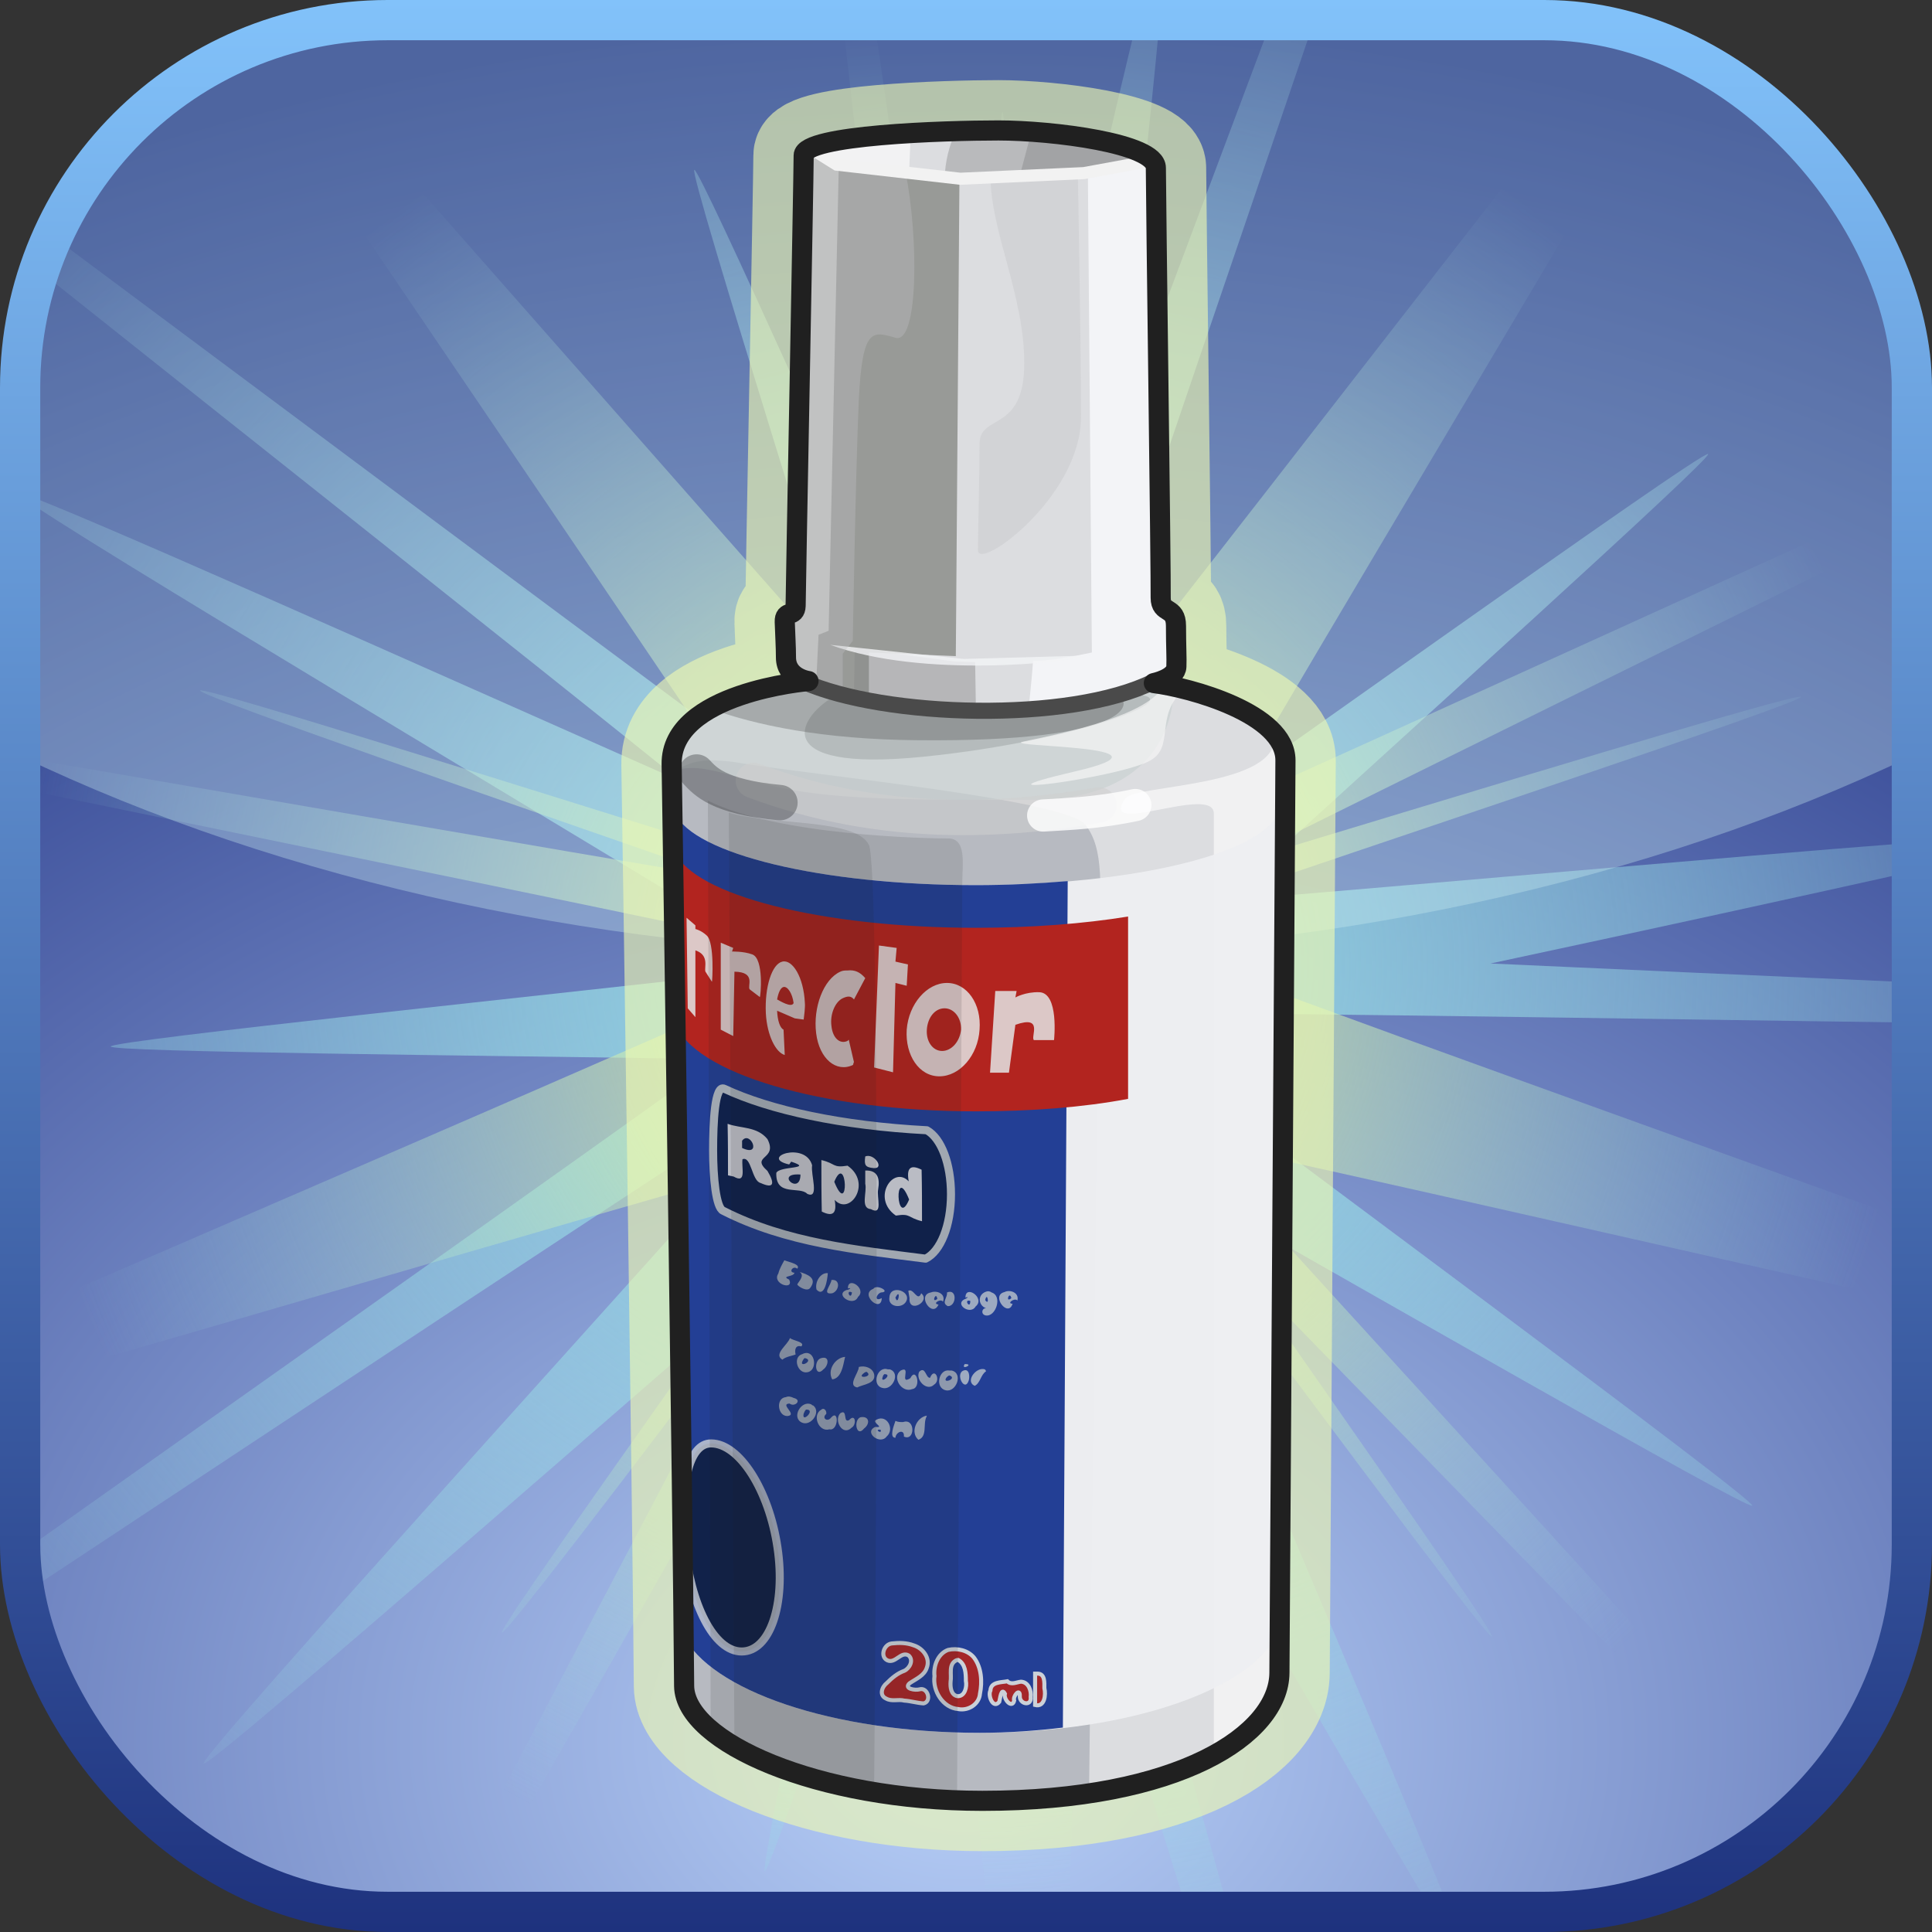<?xml version="1.0" encoding="UTF-8" standalone="no"?>
<!-- Created with Inkscape (http://www.inkscape.org/) -->
<svg
   xmlns:svg="http://www.w3.org/2000/svg"
   xmlns="http://www.w3.org/2000/svg"
   xmlns:xlink="http://www.w3.org/1999/xlink"
   version="1.0"
   width="100%"
   height="100%"
   viewBox="0 0 48 48"
   id="ontology">
  <rect x="0" y="0" width="48" height="48" fill="#333333" stroke="none"/>
  <defs
     id="defs2385">
    <linearGradient
       id="linearGradient3929">
      <stop
         id="stop3931"
         style="stop-color:#e7eb94;stop-opacity:1"
         offset="0" />
      <stop
         id="stop3933"
         style="stop-color:#99e6e6;stop-opacity:0"
         offset="1" />
    </linearGradient>
    <linearGradient
       id="linearGradient3921">
      <stop
         id="stop3923"
         style="stop-color:#99dee6;stop-opacity:1"
         offset="0" />
      <stop
         id="stop3925"
         style="stop-color:#99dee6;stop-opacity:0"
         offset="1" />
    </linearGradient>
    <linearGradient
       id="linearGradient3220">
      <stop
         id="stop3222"
         style="stop-color:#b9d1f9;stop-opacity:1"
         offset="0" />
      <stop
         id="stop3224"
         style="stop-color:#0e1f77;stop-opacity:1"
         offset="1" />
    </linearGradient>
    <linearGradient
       id="linearGradient3210">
      <stop
         id="stop3212"
         style="stop-color:#1e327e;stop-opacity:1"
         offset="0" />
      <stop
         id="stop3214"
         style="stop-color:#82c2fa;stop-opacity:1"
         offset="1" />
    </linearGradient>
    <linearGradient
       x1="24"
       y1="48"
       x2="24"
       y2="0"
       id="linearGradient3496"
       xlink:href="#linearGradient3210"
       gradientUnits="userSpaceOnUse" />
    <radialGradient
       cx="24"
       cy="43.228"
       r="23.5"
       fx="24"
       fy="43.228"
       id="radialGradient3597"
       xlink:href="#linearGradient3220"
       gradientUnits="userSpaceOnUse"
       gradientTransform="matrix(2.351,0,0,1.818,-32.433,-35.371)" />
    <radialGradient
       cx="24"
       cy="24"
       r="23.5"
       fx="24"
       fy="24"
       id="radialGradient3927"
       xlink:href="#linearGradient3921"
       gradientUnits="userSpaceOnUse"
       gradientTransform="matrix(1.394,0,0,1.238,-9.463,-5.704)" />
    <radialGradient
       cx="24"
       cy="24"
       r="23.5"
       fx="24"
       fy="24"
       id="radialGradient3935"
       xlink:href="#linearGradient3929"
       gradientUnits="userSpaceOnUse" />
  </defs>
  <path
     d="M 9.625,0.5 C 4.567,0.5 0.5,4.567 0.5,9.625 L 0.5,38.375 C 0.5,43.433 4.567,47.5 9.625,47.5 L 38.375,47.5 C 43.433,47.5 47.5,43.433 47.5,38.375 L 47.5,9.625 C 47.5,4.567 43.433,0.5 38.375,0.5 L 9.625,0.5 z"
     id="rect3218"
     style="fill:url(#radialGradient3597);fill-opacity:1;fill-rule:nonzero;stroke:none;stroke-width:1;stroke-linecap:butt;stroke-linejoin:round;marker:none;stroke-miterlimit:4;stroke-dasharray:none;stroke-dashoffset:0;stroke-opacity:1;visibility:visible;display:inline;overflow:visible;enable-background:accumulate" />
  <path
     d="M 28.25,0.5 C 27.168,4.931 25.12,14.012 23.969,18.844 C 21.494,13.402 17.39,4.179 17.25,4.219 C 17.093,4.264 21.042,16.709 22.5,21.562 C 19.627,19.564 9.642,12.073 1.312,5.875 C 1.188,6.151 1.065,6.429 0.969,6.719 C 6.443,11.082 12.723,16.042 16.906,19.406 C 10.459,16.552 1.339,12.468 0.5,12.25 L 0.5,12.312 C 1.332,13.022 14.832,21.036 19.688,24.031 C 13.922,24.692 2.755,25.848 2.75,26 C 2.745,26.137 11.828,26.222 17.812,26.312 C 13.638,29.312 6.691,34.209 0.5,38.594 C 0.508,38.932 0.55,39.266 0.594,39.594 C 7.994,34.703 16.48,29.074 20.312,26.625 C 16.601,30.859 4.916,43.663 5.062,43.812 C 5.209,43.962 18.247,32.467 22.531,28.844 C 21.489,34.071 18.847,46.445 19,46.5 C 19.138,46.55 22.476,36.589 24.375,31.062 C 25.722,35.317 27.678,41.633 29.5,47.5 L 30.531,47.5 C 28.896,41.596 27.127,35.243 25.969,30.969 C 28.71,35.658 33.514,44.038 35.594,47.5 L 36.031,47.5 C 34.493,43.662 30.171,33.6 28.188,28.812 C 33.055,31.552 43.434,37.531 43.531,37.406 C 43.639,37.268 31.5,28.359 28.25,25.844 C 28.947,25.682 29.939,25.446 31.125,25.188 C 31.142,25.184 31.171,25.191 31.188,25.188 C 35.555,25.225 41.726,25.329 47.5,25.406 L 47.5,24.406 C 43.895,24.249 40.349,24.087 37.031,23.938 C 40.791,23.135 44.667,22.287 47.5,21.656 L 47.5,20.938 C 42.848,21.297 35.106,21.991 30.406,22.375 C 34.785,18.366 42.52,11.403 42.438,11.281 C 42.339,11.135 29.973,20.027 26.656,22.281 C 26.673,21.718 26.84,19.573 27.125,16.781 C 28.593,12.392 30.714,6.226 32.656,0.5 L 31.594,0.5 C 30.275,4.02 28.977,7.482 27.75,10.75 C 28.164,6.781 28.585,2.96 28.812,0.5 L 28.25,0.5 z"
     id="path3901"
     style="opacity:1;fill:url(#radialGradient3927);fill-opacity:1;fill-rule:evenodd;stroke:none;stroke-width:2.5;stroke-linecap:round;stroke-linejoin:round;marker:none;marker-start:none;marker-mid:none;marker-end:none;stroke-miterlimit:4;stroke-dasharray:none;stroke-dashoffset:0;stroke-opacity:0.614;visibility:visible;display:inline;overflow:visible;enable-background:accumulate" />
  <path
     d="M 20.938,0.5 C 21.684,7.14 22.527,14.627 22.969,18.906 C 19.592,15.16 11.952,6.413 7.031,0.875 C 6.67,0.981 6.31,1.102 5.969,1.25 C 10.131,7.454 16.988,17.477 19.75,21.656 C 14.048,19.897 5.013,17.023 4.969,17.156 C 4.929,17.278 12.378,19.861 18,21.812 C 13.399,21.046 6.496,19.838 0.5,18.812 L 0.5,19.594 C 7.979,21.135 16.701,22.903 20.688,23.781 C 19.612,24.391 8.903,28.982 0.5,32.625 L 0.5,34.344 C 7.873,32.212 17.099,29.499 20.875,28.469 C 20.839,28.538 20.818,28.585 20.781,28.656 C 17.328,33.551 12.361,40.484 12.469,40.562 C 12.553,40.624 15.767,36.403 18.906,32.25 C 16.477,36.886 13.384,42.76 10.906,47.5 L 11.656,47.5 C 15.337,41.059 20.015,32.759 22.594,28.312 C 22.798,29.145 23.705,38.807 24.531,47.5 L 26.562,47.5 C 26.85,38.324 27.133,28.021 27.281,27.906 C 27.475,28.102 27.633,28.255 27.844,28.469 C 31.428,33.253 36.95,40.738 37.062,40.656 C 37.151,40.592 33.822,35.852 30.719,31.406 C 34.96,35.744 40.305,41.264 44.281,45.312 C 44.43,45.186 44.579,45.073 44.719,44.938 C 40.256,39.99 33.819,32.974 29.625,28.344 C 33.281,29.116 40.851,30.854 47.5,32.344 L 47.5,30.344 C 38.745,27.192 28.658,23.586 28.594,23.406 C 28.587,23.388 28.804,22.975 28.906,22.781 C 34.364,20.906 44.796,17.455 44.75,17.312 C 44.709,17.184 36.362,19.734 30.625,21.469 C 35.081,19.245 41.857,15.921 47.5,13.125 L 47.5,12.312 C 41.872,14.854 35.105,17.95 30.469,20.031 C 33.185,15.373 38.196,7.017 41.656,1.125 C 41.251,0.969 40.838,0.816 40.406,0.719 C 35.055,7.551 27.001,18.015 25.219,20.125 C 25.117,14.561 25.061,2.782 24.906,2.781 C 24.759,2.781 24.601,13.386 24.469,19.219 C 23.826,15.094 22.718,7.347 21.719,0.5 L 20.938,0.5 z"
     id="path3903"
     style="opacity:1;fill:url(#radialGradient3935);fill-opacity:1;fill-rule:evenodd;stroke:none;stroke-width:2.5;stroke-linecap:round;stroke-linejoin:round;marker:none;marker-start:none;marker-mid:none;marker-end:none;stroke-miterlimit:4;stroke-dasharray:none;stroke-dashoffset:0;stroke-opacity:0.614;visibility:visible;display:inline;overflow:visible;enable-background:accumulate" />
  <path
     d="M 9.625,0.5 C 4.567,0.5 0.5,4.567 0.5,9.625 L 0.5,18.781 C 6.998,21.891 15.152,23.75 24,23.75 C 32.848,23.75 41.002,21.891 47.5,18.781 L 47.5,9.625 C 47.5,4.567 43.433,0.5 38.375,0.5 L 9.625,0.5 z"
     id="path3228"
     style="fill:#caeef2;fill-opacity:0.341;fill-rule:evenodd;stroke:none;stroke-width:1;stroke-linecap:round;stroke-linejoin:round;marker:none;marker-start:none;marker-mid:none;marker-end:none;stroke-miterlimit:4;stroke-dasharray:none;stroke-dashoffset:0;stroke-opacity:1;visibility:visible;display:inline;overflow:visible;enable-background:accumulate" />
  <path
     d="M 24.807,3.241 C 23.467,3.241 19.967,3.351 19.967,3.861 C 19.967,4.381 19.767,14.741 19.767,15.051 C 19.757,15.351 19.487,15.141 19.497,15.451 C 19.507,15.771 19.527,16.071 19.527,16.331 C 19.527,16.851 20.087,16.921 20.087,16.921 C 20.087,16.921 16.657,17.201 16.687,18.991 C 16.717,20.781 16.967,37.661 16.997,41.891 C 17.017,43.281 20.307,44.741 24.407,44.741 C 29.307,44.741 31.777,43.091 31.787,41.561 C 31.797,40.071 31.927,20.041 31.937,18.891 C 31.937,17.721 29.547,17.081 28.667,16.971 C 28.667,16.971 29.217,16.861 29.227,16.561 C 29.237,16.351 29.217,16.061 29.217,15.551 C 29.217,15.051 28.837,15.271 28.837,14.851 C 28.847,14.421 28.717,4.791 28.717,4.171 C 28.717,3.561 26.147,3.241 24.807,3.241 z"
     id="path3886"
     style="fill:none;fill-opacity:0.81;fill-rule:evenodd;stroke:#f1fbb2;stroke-width:2.5;stroke-linecap:round;stroke-linejoin:round;marker:none;stroke-miterlimit:4;stroke-dasharray:none;stroke-dashoffset:0;stroke-opacity:0.614;visibility:visible;display:inline;overflow:visible;enable-background:accumulate" />
  <rect
     width="47"
     height="47"
     ry="9.13"
     x="0.5"
     y="0.5"
     id="r2393"
     style="fill:none;fill-opacity:1;fill-rule:nonzero;stroke:url(#linearGradient3496);stroke-width:1;stroke-linecap:butt;stroke-linejoin:round;marker:none;stroke-miterlimit:4;stroke-dasharray:none;stroke-dashoffset:0;stroke-opacity:1;visibility:visible;display:inline;overflow:visible;enable-background:accumulate" />
  <path
     d="M 24.807,3.241 C 23.467,3.241 19.967,3.351 19.967,3.861 C 19.967,4.381 19.767,14.741 19.767,15.051 C 19.757,15.351 19.487,15.141 19.497,15.451 C 19.507,15.771 19.527,16.071 19.527,16.331 C 19.527,16.851 20.087,16.921 20.087,16.921 C 20.087,16.921 16.657,17.201 16.687,18.991 C 16.717,20.781 16.967,37.661 16.997,41.891 C 17.017,43.281 20.307,44.741 24.407,44.741 C 29.307,44.741 31.777,43.091 31.787,41.561 C 31.797,40.071 31.927,20.041 31.937,18.891 C 31.937,17.721 29.547,17.081 28.667,16.971 C 28.667,16.971 29.217,16.861 29.227,16.561 C 29.237,16.351 29.217,16.061 29.217,15.551 C 29.217,15.051 28.837,15.271 28.837,14.851 C 28.847,14.421 28.717,4.791 28.717,4.171 C 28.717,3.561 26.147,3.241 24.807,3.241 z"
     id="p3262"
     style="fill:#dcdde0;fill-opacity:1;fill-rule:evenodd;stroke:none;marker:none;visibility:visible;display:inline;overflow:visible;enable-background:accumulate" />
  <path
     d="M 17.747,18.891 C 17.237,18.881 16.907,19.021 16.687,19.271 C 16.717,21.401 16.967,37.711 16.997,41.891 C 17.017,43.291 20.307,44.741 24.407,44.741 C 25.397,44.741 26.267,44.671 27.057,44.551 C 27.087,42.031 27.277,25.611 27.307,23.861 C 27.347,21.981 27.437,21.101 26.967,20.491 C 26.497,19.871 20.397,19.281 18.407,18.961 C 18.157,18.911 17.937,18.901 17.747,18.891 z"
     id="p3341"
     style="fill:#838792;fill-opacity:0.41;fill-rule:evenodd;stroke:none;display:inline" />
  <path
     d="M 24.807,3.241 C 24.537,3.241 24.147,3.261 23.747,3.271 C 23.587,3.601 23.477,4.001 23.467,4.491 C 25.737,4.491 27.907,4.081 27.907,4.081 L 28.407,3.861 C 27.707,3.461 25.887,3.241 24.807,3.241 z"
     id="p3273"
     style="fill:#525252;fill-opacity:0.25;fill-rule:evenodd;stroke:none;display:inline" />
  <path
     d="M 22.627,3.331 C 21.687,3.391 20.787,3.451 20.307,3.611 L 20.807,4.141 L 22.587,4.271 L 22.627,3.331 z"
     id="p3278"
     style="fill:#fbfbfb;fill-opacity:0.7;fill-rule:evenodd;stroke:none;display:inline" />
  <path
     d="M 25.627,3.271 L 25.337,4.361 L 28.687,4.081 C 28.497,3.621 26.907,3.351 25.627,3.271 z"
     id="p3276"
     style="fill:#525252;fill-opacity:0.22;fill-rule:evenodd;stroke:none;display:inline" />
  <path
     d="M 28.497,3.891 L 27.027,4.211 L 27.127,16.211 C 27.117,16.211 26.217,16.421 25.667,16.421 C 25.637,16.861 25.557,17.581 25.557,17.581 C 25.557,17.581 27.417,17.681 29.187,16.641 C 29.197,16.611 29.217,16.581 29.217,16.551 C 29.227,16.341 29.217,16.071 29.217,15.551 C 29.217,15.051 28.837,15.291 28.837,14.861 C 28.847,14.441 28.717,4.791 28.717,4.171 C 28.717,4.071 28.617,3.981 28.497,3.891 z"
     id="p3291"
     style="fill:#f3f4f7;fill-opacity:1;fill-rule:evenodd;stroke:none;display:inline" />
  <path
     d="M 20.027,3.741 C 19.987,3.771 19.967,3.821 19.967,3.861 C 19.967,4.381 19.787,14.741 19.777,15.051 C 19.777,15.351 19.487,15.141 19.497,15.461 C 19.507,15.781 19.527,16.071 19.527,16.331 C 19.527,16.591 19.667,16.751 19.807,16.831 C 19.947,16.911 20.087,16.921 20.087,16.921 L 21.587,17.361 L 21.587,16.211 L 23.747,16.301 L 23.837,4.461 L 20.717,4.081 L 20.027,3.741 z"
     id="p3293"
     style="fill:#989a97;fill-opacity:1;fill-rule:evenodd;stroke:none;display:inline" />
  <path
     d="M 24.607,4.351 C 24.607,5.761 25.447,7.311 25.447,9.031 C 25.447,10.761 24.337,10.271 24.337,11.021 C 24.337,11.771 24.297,13.141 24.297,13.671 C 24.297,14.201 26.857,12.351 26.857,10.361 C 26.857,8.371 26.777,4.221 26.777,4.221 L 24.607,4.351 z"
     id="p3303"
     style="fill:#7f7f7f;fill-opacity:0.1;fill-rule:evenodd;stroke:none;display:inline" />
  <path
     d="M 21.237,16.101 L 23.687,16.431 L 24.227,16.451 L 24.247,17.661 C 24.247,17.661 21.887,17.421 21.587,17.361 C 21.287,17.291 21.217,17.321 21.217,17.321 L 21.237,16.101 z"
     id="p3321"
     style="fill:#888888;fill-opacity:0.45;fill-rule:evenodd;stroke:none" />
  <path
     d="M 20.627,16.021 C 22.927,16.861 26.547,16.461 27.127,16.281 C 27.007,16.291 23.947,16.371 23.947,16.371 L 20.627,16.021 z"
     id="p3306"
     style="fill:#f3f4f7;fill-opacity:0.81;fill-rule:evenodd;stroke:none;display:inline" />
  <path
     d="M 20.057,3.711 C 19.997,3.751 19.967,3.811 19.967,3.861 C 19.967,4.381 19.787,14.741 19.777,15.051 C 19.777,15.351 19.487,15.141 19.497,15.461 C 19.507,15.781 19.527,16.071 19.527,16.331 C 19.527,16.791 19.937,16.911 20.027,16.921 L 20.937,17.141 L 20.937,16.241 L 21.187,15.921 C 21.187,15.921 21.257,11.731 21.337,9.921 C 21.427,8.121 21.677,8.231 22.247,8.391 C 22.817,8.561 22.827,5.911 22.497,4.271 L 20.837,4.111 L 20.187,3.861 L 20.057,3.711 z"
     id="p3309"
     style="fill:#c1c1c2;fill-opacity:0.36;fill-rule:evenodd;stroke:none;display:inline" />
  <path
     d="M 19.997,3.771 C 19.967,3.801 19.967,3.831 19.967,3.861 C 19.967,4.381 19.787,14.741 19.777,15.051 C 19.777,15.351 19.487,15.141 19.497,15.461 C 19.507,15.781 19.527,16.071 19.527,16.331 C 19.527,16.591 19.667,16.751 19.807,16.831 C 19.947,16.911 20.087,16.921 20.087,16.921 L 20.277,16.991 L 20.337,15.771 L 20.587,15.671 L 20.837,4.211 L 20.127,3.801 L 19.997,3.771 z"
     id="p3312"
     style="fill:#f3f3f3;fill-opacity:0.36;fill-rule:evenodd;stroke:none;display:inline" />
  <path
     d="M 20.817,17.251 C 19.847,17.741 18.967,19.201 22.937,18.801 C 26.907,18.401 29.957,17.211 27.927,17.251 C 25.897,17.301 26.907,18.051 20.817,17.251 z"
     id="p3326"
     style="fill:#393939;fill-opacity:0.57;fill-rule:evenodd;stroke:none;display:inline" />
  <path
     d="M 20.027,16.921 C 19.837,16.941 16.657,17.251 16.687,18.991 C 16.687,19.001 16.687,19.161 16.687,19.171 C 17.467,18.861 18.297,19.421 19.947,19.671 C 21.597,19.921 24.087,19.861 25.547,19.871 C 28.587,19.911 29.177,18.071 29.157,17.051 C 29.047,17.031 28.927,17.001 28.837,16.991 C 28.317,17.221 27.057,17.651 24.717,17.671 C 22.977,17.691 21.287,17.291 20.027,16.921 z"
     id="p3338"
     style="fill:#c9d2d2;fill-opacity:0.73;fill-rule:evenodd;stroke:none;display:inline" />
  <path
     d="M 20.057,16.921 C 19.997,16.931 18.637,17.061 17.657,17.611 C 18.767,18.011 20.407,18.371 22.807,18.391 C 28.147,18.441 28.187,17.441 27.747,17.271 C 23.827,18.031 21.547,17.491 20.087,16.921 C 20.087,16.921 20.067,16.921 20.057,16.921 z"
     id="p3323"
     style="fill:#393939;fill-opacity:0.27;fill-rule:evenodd;stroke:none;display:inline" />
  <path
     d="M 29.127,17.051 C 29.067,17.071 28.837,17.151 28.837,17.141 C 28.317,17.851 26.147,18.271 25.437,18.421 C 24.727,18.571 29.597,18.501 26.687,19.171 C 23.767,19.851 27.667,19.341 28.527,18.921 C 29.237,18.581 28.637,17.791 29.437,17.111 C 29.317,17.081 29.227,17.071 29.127,17.051 z"
     id="p3332"
     style="fill:#f7f7f7;fill-opacity:0.66;fill-rule:evenodd;stroke:none;display:inline" />
  <path
     d="M 31.667,18.261 C 31.797,19.561 28.217,19.491 27.967,19.831 C 27.227,20.831 30.157,19.471 30.157,20.211 C 30.157,20.631 30.157,42.671 30.157,43.611 C 31.227,43.031 31.777,42.261 31.777,41.551 C 31.757,33.881 31.857,25.891 31.667,18.261 z"
     id="p3367"
     style="fill:#fcfcfc;fill-opacity:0.66;fill-rule:evenodd;stroke:none;display:inline" />
  <path
     d="M 16.717,20.211 C 16.767,23.161 16.917,35.661 16.967,40.611 C 17.637,41.991 20.667,43.051 24.337,43.051 C 28.067,43.051 31.137,41.961 31.747,40.551 L 31.777,40.551 C 31.797,37.801 31.917,23.091 31.937,20.211 L 31.747,20.211 C 31.317,21.221 28.117,21.991 24.247,21.991 C 20.397,21.991 17.227,21.211 16.777,20.211 L 16.717,20.211 z"
     id="p3344"
     style="fill:#eeeff2;fill-opacity:0.97;fill-rule:evenodd;stroke:none;marker:none;visibility:visible;display:inline;overflow:visible;enable-background:accumulate" />
  <path
     d="M 18.717,19.391 C 21.967,20.611 25.047,20.391 27.307,20.001"
     id="p3364"
     style="fill:none;fill-rule:evenodd;stroke:#d0d0d0;stroke-width:0.88;stroke-linecap:round;stroke-linejoin:miter;stroke-miterlimit:4;stroke-dasharray:none;stroke-opacity:0.56;display:inline" />
  <path
     d="M 25.917,20.261 C 26.567,20.221 27.267,20.201 28.207,20.001"
     id="p3370"
     style="fill:none;fill-rule:evenodd;stroke:#ffffff;stroke-width:0.8;stroke-linecap:round;stroke-linejoin:miter;stroke-miterlimit:4;stroke-dasharray:none;stroke-opacity:0.82;display:inline" />
  <path
     d="M 17.307,19.181 C 17.517,19.401 17.837,19.801 19.377,19.941"
     id="p3376"
     style="fill:none;fill-rule:evenodd;stroke:#2e3235;stroke-width:0.88;stroke-linecap:round;stroke-linejoin:miter;stroke-miterlimit:4;stroke-dasharray:none;stroke-opacity:0.37;display:inline" />
  <path
     d="M 16.717,20.211 C 16.767,23.161 16.917,35.661 16.967,40.611 C 17.637,41.991 20.667,43.051 24.337,43.051 C 25.057,43.051 25.747,43.001 26.407,42.921 L 26.527,21.891 C 25.807,21.951 25.047,21.991 24.247,21.991 C 20.397,21.991 17.227,21.211 16.777,20.211 L 16.717,20.211 z"
     id="p3385"
     style="fill:#233f95;fill-opacity:1;fill-rule:evenodd;stroke:none;display:inline" />
  <path
     d="M 19.317,38.451 C 19.527,39.871 19.127,41.031 18.427,41.031 C 17.727,41.031 17.147,39.831 17.017,38.391 C 16.887,36.931 17.097,35.861 17.667,35.861 C 18.367,35.861 19.107,37.021 19.317,38.451 z"
     id="p4026"
     style="fill:#11224a;fill-opacity:1;fill-rule:nonzero;stroke:#cbd1d8;stroke-width:0.2;stroke-linecap:butt;stroke-linejoin:miter;marker:none;stroke-miterlimit:4;stroke-dasharray:none;stroke-dashoffset:0;stroke-opacity:0.81;visibility:visible;display:inline;overflow:visible;enable-background:accumulate" />
  <path
     d="M 22.157,40.831 C 21.957,40.851 21.857,41.161 22.047,41.251 C 22.247,41.341 22.387,41.011 22.577,41.131 C 22.707,41.251 22.597,41.451 22.467,41.511 C 22.297,41.571 22.157,41.691 22.037,41.811 C 21.907,41.911 21.837,42.121 22.017,42.201 C 22.157,42.281 22.317,42.211 22.467,42.251 C 22.627,42.261 22.787,42.311 22.947,42.321 C 23.157,42.271 23.047,41.911 22.847,41.971 C 22.747,42.001 22.447,41.961 22.597,41.821 C 22.757,41.711 22.967,41.631 23.027,41.431 C 23.117,41.191 22.927,40.951 22.707,40.881 C 22.527,40.811 22.337,40.811 22.157,40.831 z M 23.557,40.991 C 23.307,41.081 23.187,41.381 23.217,41.641 C 23.167,42.011 23.427,42.431 23.807,42.461 C 24.057,42.511 24.327,42.341 24.347,42.081 C 24.407,41.781 24.387,41.431 24.197,41.181 C 24.047,41.001 23.787,40.941 23.557,40.991 z M 23.807,41.241 C 23.987,41.341 23.997,41.571 23.997,41.761 C 24.027,41.901 23.977,42.151 23.787,42.141 C 23.627,42.111 23.607,41.921 23.617,41.781 C 23.647,41.601 23.557,41.351 23.757,41.251 C 23.777,41.241 23.787,41.241 23.807,41.241 z M 25.717,41.581 C 25.717,41.841 25.717,42.101 25.717,42.361 C 25.957,42.421 25.987,42.101 25.947,41.941 C 25.947,41.811 25.967,41.581 25.777,41.581 C 25.757,41.581 25.737,41.581 25.717,41.581 z M 25.027,41.771 C 24.877,41.801 24.617,41.781 24.607,42.001 C 24.537,42.131 24.677,42.471 24.827,42.281 C 24.847,42.201 24.877,41.911 24.967,42.081 C 24.927,42.221 25.147,42.461 25.197,42.251 C 25.157,42.141 25.347,41.921 25.337,42.141 C 25.327,42.341 25.637,42.401 25.607,42.161 C 25.627,42.011 25.557,41.791 25.367,41.781 C 25.257,41.791 25.127,41.871 25.027,41.771 z"
     id="text3993"
     style="fill:#b2241f;fill-opacity:0.91;stroke:#cbd1d8;stroke-width:0.1;stroke-linecap:butt;stroke-linejoin:miter;stroke-miterlimit:4;stroke-dasharray:none;stroke-opacity:1" />
  <path
     d="M 19.627,33.241 C 19.577,33.411 19.207,33.641 19.437,33.781 C 19.527,33.701 19.707,33.681 19.767,33.651 C 19.737,33.531 19.767,33.411 19.907,33.451 C 20.027,33.341 19.667,33.301 19.627,33.241 z M 19.937,33.641 C 19.677,33.711 19.817,34.151 20.067,34.091 C 20.317,34.041 20.257,33.551 19.987,33.621 L 19.957,33.631 L 19.937,33.641 z M 20.997,33.711 C 20.747,33.731 20.547,34.041 20.677,34.271 C 20.907,34.241 20.947,33.921 20.987,33.751 L 20.997,33.711 z M 19.997,33.741 C 20.267,33.801 19.767,34.041 19.977,33.751 L 19.997,33.741 z M 20.407,33.741 C 20.207,33.781 20.247,34.251 20.457,34.021 C 20.577,33.941 20.627,33.681 20.407,33.741 z M 23.967,33.891 C 23.857,34.061 24.227,33.881 23.967,33.891 z M 21.337,33.961 C 21.337,34.111 21.047,34.421 21.297,34.471 C 21.447,34.391 21.767,34.381 21.717,34.141 C 21.677,33.981 21.487,33.921 21.337,33.961 z M 22.057,34.021 C 21.797,33.931 21.647,34.411 21.917,34.481 C 22.167,34.561 22.387,34.111 22.107,34.021 L 22.087,34.021 L 22.057,34.021 z M 24.467,34.021 C 24.257,33.951 23.967,34.321 24.217,34.431 C 24.357,34.361 24.367,34.151 24.497,34.071 L 24.487,34.041 L 24.467,34.021 z M 22.377,34.051 C 22.147,34.221 22.407,34.621 22.667,34.511 C 22.897,34.481 22.767,33.941 22.617,34.241 C 22.327,34.421 22.657,33.911 22.377,34.051 z M 23.587,34.051 C 23.327,34.001 23.217,34.481 23.497,34.541 C 23.757,34.601 23.937,34.121 23.647,34.051 L 23.617,34.051 L 23.587,34.051 z M 23.937,34.051 C 23.727,34.131 23.967,34.601 24.067,34.301 C 24.097,34.211 24.087,33.991 23.937,34.051 z M 21.527,34.081 C 21.727,34.211 21.247,34.271 21.467,34.111 C 21.487,34.091 21.507,34.091 21.527,34.081 z M 22.837,34.081 C 22.737,34.281 23.027,34.581 23.207,34.401 C 23.387,34.291 23.217,33.951 23.107,34.231 C 22.997,34.241 22.997,33.931 22.837,34.081 z M 21.967,34.141 C 22.207,34.131 21.837,34.421 21.937,34.191 C 21.937,34.171 21.957,34.161 21.967,34.141 z M 23.587,34.171 C 23.807,34.251 23.387,34.401 23.517,34.221 C 23.537,34.201 23.557,34.181 23.587,34.171 z M 19.527,34.711 C 19.267,34.731 19.317,35.191 19.567,35.181 C 19.827,35.151 19.357,34.881 19.617,34.871 C 19.747,34.971 19.937,34.781 19.717,34.731 C 19.657,34.701 19.587,34.681 19.527,34.711 z M 20.157,34.891 C 19.907,34.781 19.657,35.211 19.917,35.341 C 20.147,35.451 20.407,35.081 20.207,34.921 L 20.177,34.911 L 20.157,34.891 z M 20.027,35.021 C 20.287,35.011 19.907,35.381 19.967,35.121 C 19.987,35.081 19.997,35.041 20.027,35.021 z M 20.407,35.021 C 20.167,35.151 20.337,35.591 20.607,35.511 C 20.837,35.561 20.847,34.991 20.647,35.221 C 20.557,35.341 20.407,35.231 20.527,35.131 C 20.547,35.061 20.477,34.961 20.407,35.021 z M 20.877,35.111 C 20.707,35.291 20.937,35.691 21.157,35.471 C 21.287,35.401 21.257,35.101 21.097,35.281 C 20.937,35.371 21.067,34.991 20.877,35.111 z M 23.027,35.171 C 22.767,35.211 22.607,35.591 22.817,35.771 C 23.047,35.691 22.927,35.381 23.017,35.201 L 23.027,35.171 z M 21.377,35.211 C 21.197,35.281 21.277,35.731 21.467,35.491 C 21.627,35.371 21.597,35.171 21.377,35.211 z M 21.777,35.271 C 21.627,35.331 22.007,35.481 21.747,35.451 C 21.447,35.581 21.867,35.911 22.027,35.691 C 22.237,35.511 22.037,35.131 21.777,35.271 z M 22.247,35.301 C 22.207,35.421 22.087,35.721 22.247,35.721 C 22.257,35.571 22.477,35.491 22.457,35.691 C 22.737,35.821 22.747,35.221 22.437,35.331 C 22.367,35.331 22.307,35.331 22.247,35.301 z M 21.877,35.521 C 21.927,35.651 21.697,35.501 21.877,35.521 z"
     id="text3944"
     style="fill:#cad2d2;fill-opacity:0.73;fill-rule:nonzero;stroke:none;marker:none;visibility:visible;display:inline;overflow:visible;enable-background:accumulate" />
  <path
     d="M 17.997,27.051 C 17.757,26.931 17.717,27.891 17.717,28.581 C 17.717,29.241 17.787,30.011 17.967,30.081 C 19.537,30.881 21.277,31.051 22.997,31.271 C 23.367,31.091 23.627,30.451 23.627,29.671 C 23.627,28.921 23.387,28.281 23.027,28.081 C 20.917,27.971 19.127,27.581 17.997,27.051 z"
     id="p3713"
     style="fill:#0b1c42;fill-opacity:0.81;fill-rule:evenodd;stroke:#b3bbc5;stroke-width:0.2;stroke-linecap:round;stroke-linejoin:round;marker:none;stroke-miterlimit:4;stroke-dasharray:none;stroke-dashoffset:0;stroke-opacity:1;visibility:visible;display:inline;overflow:visible;enable-background:accumulate" />
  <path
     d="M 16.717,21.171 C 16.727,21.791 16.727,23.881 16.747,25.421 L 16.777,25.421 C 17.227,26.661 20.397,27.611 24.247,27.611 C 25.627,27.611 26.917,27.511 28.027,27.301 L 28.027,22.771 C 26.917,22.951 25.627,23.051 24.247,23.051 C 20.397,23.051 17.227,22.231 16.777,21.171 L 16.717,21.171 z"
     id="p3391"
     style="fill:#b2241f;fill-opacity:1;fill-rule:evenodd;stroke:none;marker:none;visibility:visible;display:inline;overflow:visible;enable-background:accumulate" />
  <path
     d="M 17.057,22.801 L 17.087,25.051 L 17.277,25.271 L 17.277,23.611 C 17.637,23.731 17.487,24.051 17.527,24.141 L 17.687,24.391 C 17.697,24.411 17.757,23.411 17.557,23.241 C 17.417,23.111 17.277,23.081 17.277,23.081 L 17.277,22.991 L 17.057,22.801 z M 17.907,23.421 L 17.907,25.581 L 18.217,25.741 L 18.247,24.141 C 18.797,24.151 18.557,24.501 18.627,24.581 L 18.877,24.771 C 18.897,24.781 18.987,23.811 18.687,23.711 C 18.467,23.631 18.187,23.641 18.187,23.641 L 18.217,23.551 L 17.907,23.421 z M 21.837,23.491 L 21.717,26.521 L 22.187,26.641 L 22.247,24.421 L 22.527,24.491 L 22.557,23.961 L 22.247,23.891 L 22.277,23.551 L 21.837,23.491 z M 19.437,23.891 C 19.177,23.951 18.997,24.521 19.027,25.171 C 19.057,25.731 19.277,26.151 19.497,26.211 L 19.467,25.581 C 19.377,25.541 19.317,25.351 19.307,25.111 L 19.747,25.301 L 19.967,25.331 C 19.977,25.261 20.007,25.021 19.997,24.921 C 19.967,24.271 19.687,23.831 19.437,23.891 z M 21.057,24.111 C 20.997,24.111 20.937,24.111 20.877,24.141 C 20.457,24.331 20.197,25.031 20.277,25.671 C 20.357,26.311 20.777,26.651 21.187,26.461 C 21.207,26.451 21.197,26.401 21.217,26.391 L 21.087,25.831 C 21.087,25.831 21.067,25.851 21.057,25.861 C 20.867,25.951 20.687,25.791 20.657,25.491 C 20.617,25.201 20.747,24.891 20.937,24.801 C 21.047,24.751 21.137,24.731 21.217,24.831 L 21.497,24.301 C 21.367,24.151 21.237,24.091 21.057,24.111 z M 23.527,24.421 C 23.027,24.421 22.577,24.941 22.527,25.581 C 22.487,26.221 22.837,26.741 23.337,26.741 C 23.847,26.741 24.297,26.221 24.337,25.581 C 24.387,24.941 24.027,24.421 23.527,24.421 z M 19.467,24.521 C 19.567,24.501 19.687,24.681 19.717,24.921 C 19.667,25.051 19.367,24.861 19.307,24.831 C 19.337,24.671 19.387,24.541 19.467,24.521 z M 24.727,24.621 L 24.597,26.651 L 25.067,26.651 L 25.227,25.461 C 25.937,25.211 25.597,25.761 25.687,25.841 L 26.187,25.841 C 26.187,25.841 26.317,24.661 25.817,24.651 C 25.477,24.641 25.227,24.781 25.227,24.781 L 25.257,24.621 L 24.727,24.621 z M 23.467,25.051 C 23.697,25.051 23.887,25.281 23.877,25.581 C 23.847,25.881 23.637,26.111 23.407,26.111 C 23.177,26.111 23.007,25.881 23.027,25.581 C 23.047,25.281 23.227,25.051 23.467,25.051 z"
     id="p2465"
     style="fill:#e5eeee;fill-opacity:0.81;fill-rule:evenodd;stroke:none;marker:none;visibility:visible;display:inline;overflow:visible;enable-background:accumulate" />
  <path
     d="M 16.997,22.681 C 17.017,22.681 16.807,22.641 16.927,23.061 C 17.047,23.471 17.307,23.561 17.307,23.561 L 17.337,23.031 C 17.337,23.031 17.197,22.981 16.997,22.681 z M 17.527,23.181 L 17.497,23.621 L 17.867,23.741 L 17.867,23.341 L 17.527,23.181 z M 17.427,23.811 L 17.337,25.031 L 17.647,25.091 L 17.777,23.841 L 17.427,23.811 z M 17.957,23.901 L 17.617,25.871 L 18.027,25.961 L 18.087,25.461 C 18.087,25.461 17.997,25.501 18.557,25.531 C 19.117,25.551 19.127,24.301 18.777,24.211 C 18.417,24.121 17.957,23.901 17.957,23.901 z M 22.617,24.151 L 21.957,26.151 L 23.807,26.311 L 23.897,25.781 L 22.807,25.781 L 22.837,25.491 L 23.807,25.491 L 23.997,24.961 L 23.117,24.961 L 23.207,24.651 L 24.337,24.741 L 24.457,24.211 L 22.617,24.151 z M 19.277,24.431 L 18.837,26.311 L 19.427,26.431 L 19.527,25.841 C 19.527,25.841 19.617,25.871 20.147,25.961 C 20.677,26.051 21.087,24.741 20.557,24.651 C 20.027,24.561 19.277,24.431 19.277,24.431 z M 18.207,24.531 C 18.237,24.501 18.677,24.731 18.587,24.961 C 18.497,25.201 18.147,24.961 18.147,24.961 L 18.207,24.531 z M 26.747,24.811 L 25.957,24.841 L 25.617,25.211 L 25.397,24.901 L 24.587,24.901 L 24.997,25.591 L 24.117,26.241 L 24.927,26.281 L 25.337,25.961 L 25.527,26.311 L 26.457,26.241 L 25.927,25.531 L 26.747,24.811 z M 19.747,24.871 C 19.797,24.901 20.267,24.951 20.207,25.281 C 20.147,25.601 19.647,25.401 19.647,25.401 L 19.747,24.871 z M 20.997,25.181 L 20.897,25.591 L 21.837,25.681 L 21.927,25.241 L 20.997,25.181 z"
     id="p3568"
     style="opacity:0;fill:#e5eeee;fill-opacity:0.81;fill-rule:evenodd;stroke:none;display:inline" />
  <path
     d="M 18.087,29.201 C 18.087,28.771 18.087,28.351 18.077,27.921 C 18.407,28.041 18.807,27.981 19.067,28.301 C 19.337,28.821 18.627,28.701 19.067,29.091 C 19.257,29.411 19.227,29.541 18.897,29.391 C 18.677,29.341 18.667,28.711 18.447,28.801 C 18.417,29.011 18.557,29.421 18.227,29.231 C 18.187,29.221 18.137,29.211 18.087,29.201 z M 18.437,28.521 C 18.947,28.761 18.637,28.071 18.437,28.341 C 18.437,28.401 18.437,28.461 18.437,28.521 z M 19.607,28.931 C 18.847,28.761 20.007,28.341 20.177,28.951 C 20.137,29.181 20.367,29.801 20.057,29.661 C 19.867,29.461 19.267,29.741 19.287,29.141 C 19.367,28.961 20.237,29.051 19.657,28.861 L 19.607,28.931 z M 19.887,29.181 C 19.227,29.131 19.887,29.721 19.887,29.181 z M 20.417,30.101 C 20.407,29.671 20.407,29.251 20.407,28.821 C 20.777,28.911 20.677,29.021 21.057,28.961 C 21.677,29.391 21.117,30.221 20.737,29.811 C 20.797,30.141 20.697,30.241 20.417,30.101 L 20.417,30.101 z M 20.727,29.361 C 21.107,30.301 21.047,28.591 20.727,29.361 z M 21.497,28.731 C 21.717,28.641 21.987,29.041 21.707,29.021 C 21.497,29.001 21.467,28.951 21.497,28.731 z M 21.497,29.081 C 21.797,29.071 21.867,29.261 21.817,29.551 C 21.777,29.741 21.947,30.211 21.637,30.041 C 21.367,30.021 21.547,29.611 21.497,29.411 C 21.497,29.301 21.497,29.191 21.497,29.081 z M 22.897,29.061 C 22.907,29.491 22.907,29.911 22.907,30.341 C 22.537,30.251 22.637,30.141 22.257,30.201 C 21.637,29.771 22.197,28.941 22.577,29.351 C 22.517,29.021 22.617,28.921 22.897,29.061 L 22.897,29.061 z M 22.587,29.801 C 22.207,28.861 22.267,30.571 22.587,29.801 L 22.587,29.801 z"
     id="text3734"
     style="fill:#fcfcfc;fill-opacity:0.81;stroke:none;display:inline" />
  <path
     d="M 19.487,31.311 C 19.577,31.351 19.907,31.411 19.807,31.521 C 19.707,31.431 19.577,31.611 19.737,31.621 C 19.727,31.731 19.387,31.691 19.607,31.791 C 19.737,32.071 19.167,31.901 19.337,31.641 C 19.367,31.521 19.427,31.421 19.487,31.311 z M 19.867,31.601 C 20.057,31.661 20.317,31.751 20.127,32.001 C 20.047,32.101 19.827,31.961 19.807,31.911 C 19.857,31.821 19.997,31.691 19.867,31.601 z M 20.567,31.631 C 20.557,31.791 20.487,32.251 20.287,32.041 C 20.237,31.851 20.387,31.611 20.567,31.631 z M 20.657,31.801 C 20.887,31.771 20.857,32.071 20.677,32.131 C 20.407,32.171 20.647,31.931 20.657,31.801 z M 21.067,32.011 C 21.057,31.691 21.547,32.021 21.317,32.221 C 21.207,32.481 20.727,32.171 21.027,32.051 C 21.087,32.051 21.187,31.981 21.067,32.011 z M 21.167,32.111 C 20.997,32.021 21.137,32.331 21.167,32.111 z M 21.907,32.251 C 21.897,32.641 21.347,32.151 21.697,32.021 C 21.777,31.891 22.147,32.101 21.887,32.111 C 21.767,32.151 21.717,32.351 21.907,32.251 z M 22.097,32.231 C 22.117,31.881 22.707,32.101 22.487,32.371 C 22.367,32.511 22.057,32.461 22.097,32.231 z M 22.247,32.241 C 22.317,32.471 22.387,31.981 22.257,32.221 L 22.247,32.231 L 22.247,32.241 z M 22.567,32.071 C 22.697,31.991 22.797,32.361 22.887,32.131 C 23.137,32.331 22.567,32.651 22.597,32.251 C 22.587,32.191 22.577,32.131 22.567,32.071 z M 23.427,32.341 C 23.377,32.251 23.147,32.391 23.317,32.411 C 23.167,32.761 22.767,32.171 23.127,32.111 C 23.267,32.051 23.507,32.141 23.427,32.341 z M 23.287,32.271 C 23.257,32.061 23.127,32.401 23.287,32.271 z M 23.527,32.111 C 23.787,32.001 23.767,32.461 23.547,32.451 C 23.377,32.361 23.547,32.241 23.527,32.111 z M 23.987,32.241 C 23.977,31.901 24.497,32.251 24.237,32.461 C 24.107,32.691 23.667,32.381 24.007,32.261 C 24.087,32.201 24.007,32.231 23.987,32.241 z M 24.107,32.321 C 23.927,32.261 24.107,32.551 24.107,32.321 z M 24.637,32.111 C 24.917,32.201 24.737,32.731 24.487,32.681 C 24.347,32.651 24.407,32.461 24.527,32.511 C 24.307,32.461 24.267,32.171 24.497,32.091 C 24.547,32.071 24.597,32.081 24.637,32.111 z M 24.477,32.301 C 24.597,32.471 24.527,32.061 24.477,32.301 z M 25.277,32.311 C 25.207,32.231 24.997,32.391 25.157,32.391 C 25.047,32.751 24.607,32.181 24.957,32.101 C 25.087,32.031 25.327,32.111 25.277,32.311 z M 25.127,32.251 C 25.077,32.051 24.967,32.391 25.127,32.251 z"
     id="text3922"
     style="fill:#cad2d2;fill-opacity:0.73;stroke:none" />
  <path
     d="M 17.587,19.891 L 17.657,42.961 C 18.727,43.861 21.027,44.601 23.777,44.711 C 23.807,40.031 23.907,22.371 23.907,21.961 C 23.907,21.481 24.027,20.831 23.557,20.831 C 23.087,20.831 19.337,20.771 17.587,19.891 z"
     id="p3401"
     style="fill:#1e2020;fill-opacity:0.12;fill-rule:evenodd;stroke:none;display:inline" />
  <path
     d="M 18.107,20.191 L 18.247,43.361 C 19.087,43.851 20.287,44.281 21.717,44.521 C 21.757,40.111 21.887,21.571 21.587,20.991 C 21.267,20.331 19.177,20.511 18.107,20.191 z"
     id="p3379"
     style="fill:#1e2020;fill-opacity:0.11;fill-rule:evenodd;stroke:none;display:inline" />
  <path
     d="M 19.947,16.931 C 21.967,17.831 26.577,17.971 28.667,16.931"
     id="p3268"
     style="fill:none;fill-opacity:0.81;fill-rule:evenodd;stroke:#4a4a4a;stroke-width:0.4;stroke-linecap:round;stroke-linejoin:round;marker:none;stroke-miterlimit:4;stroke-dasharray:none;stroke-dashoffset:0;stroke-opacity:1;visibility:visible;display:inline;overflow:visible;enable-background:accumulate" />
  <path
     d="M 20.227,3.741 L 20.787,4.091 L 23.857,4.441 L 26.927,4.301 L 28.457,4.021"
     id="p3265"
     style="fill:none;fill-rule:evenodd;stroke:#f2f2f2;stroke-width:0.3;stroke-linecap:butt;stroke-linejoin:miter;stroke-miterlimit:4;stroke-dasharray:none;stroke-opacity:1;display:inline" />
  <path
     d="M 24.807,3.241 C 23.467,3.241 19.967,3.351 19.967,3.861 C 19.967,4.381 19.767,14.741 19.767,15.051 C 19.757,15.351 19.487,15.141 19.497,15.451 C 19.507,15.771 19.527,16.071 19.527,16.331 C 19.527,16.851 20.087,16.921 20.087,16.921 C 20.087,16.921 16.657,17.201 16.687,18.991 C 16.717,20.781 16.967,37.661 16.997,41.891 C 17.017,43.281 20.307,44.741 24.407,44.741 C 29.307,44.741 31.777,43.091 31.787,41.561 C 31.797,40.071 31.927,20.041 31.937,18.891 C 31.937,17.721 29.547,17.081 28.667,16.971 C 28.667,16.971 29.217,16.861 29.227,16.561 C 29.237,16.351 29.217,16.061 29.217,15.551 C 29.217,15.051 28.837,15.271 28.837,14.851 C 28.847,14.421 28.717,4.791 28.717,4.171 C 28.717,3.561 26.147,3.241 24.807,3.241 z"
     id="stroke01"
     style="fill:none;fill-opacity:0.81;fill-rule:evenodd;stroke:#202020;stroke-width:0.5;stroke-linecap:round;stroke-linejoin:round;marker:none;stroke-miterlimit:4;stroke-dashoffset:0;stroke-opacity:1;visibility:visible;display:inline;overflow:visible;enable-background:accumulate" />
</svg>

